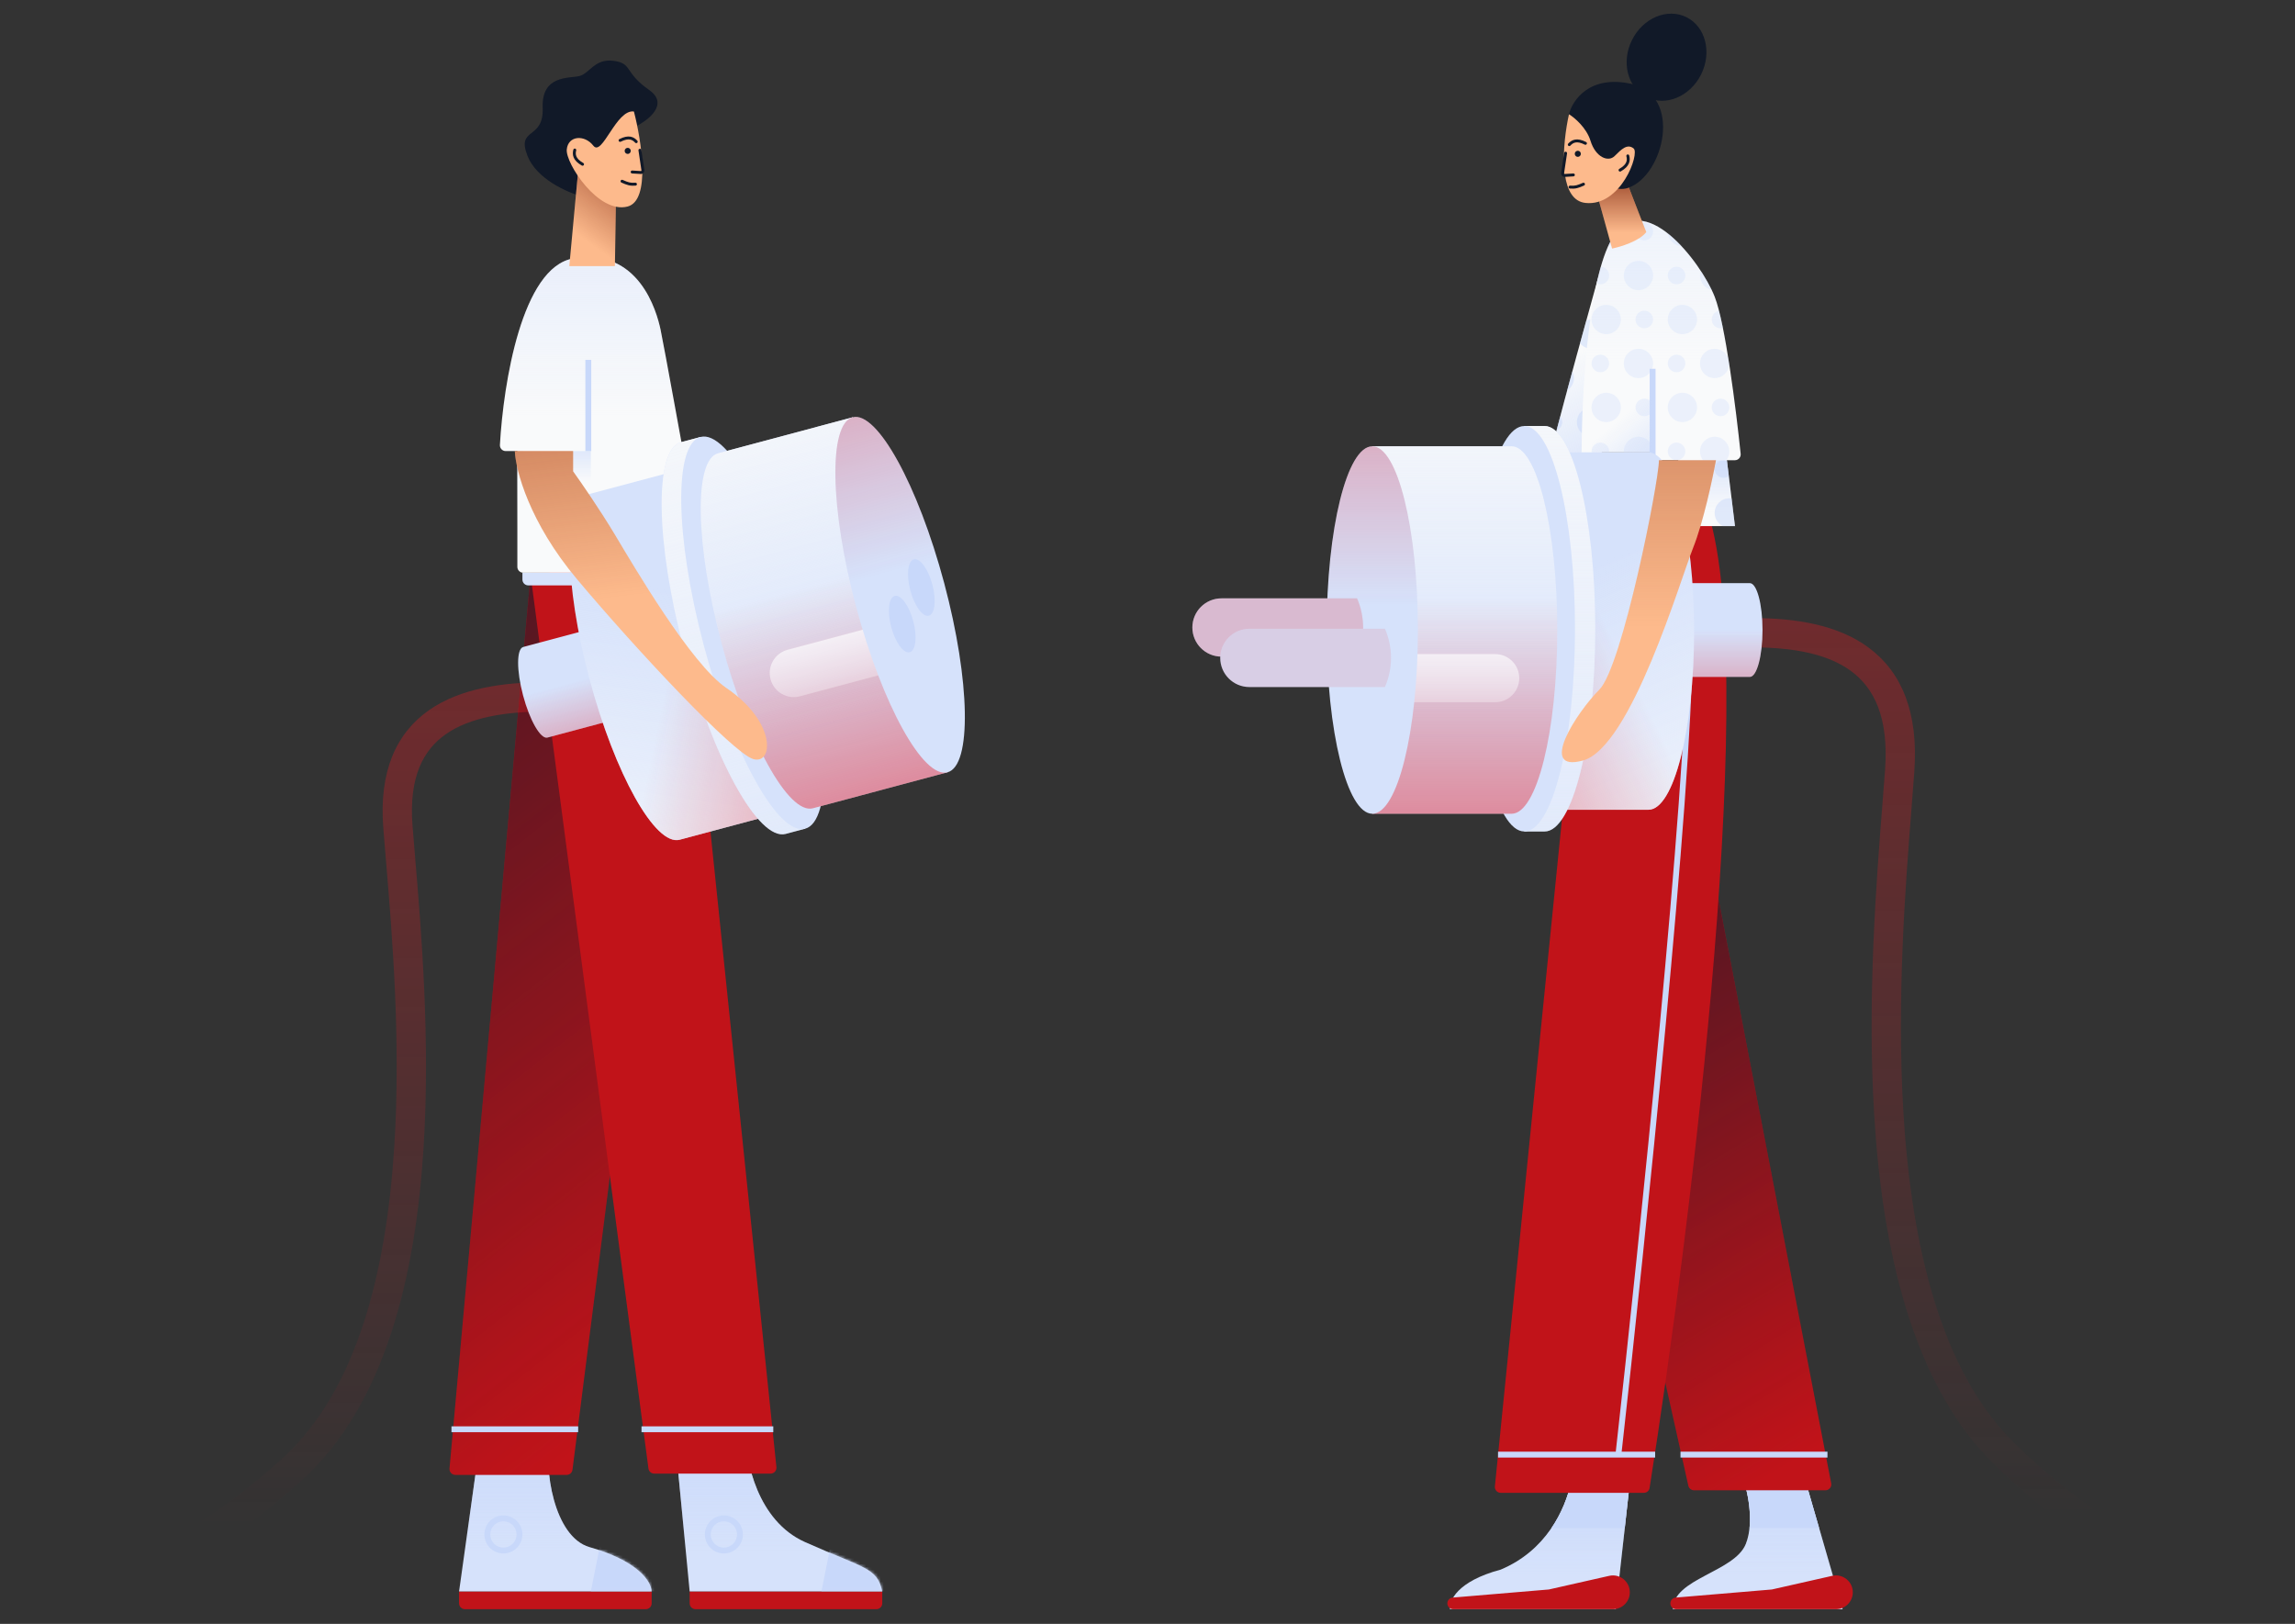 <svg xmlns="http://www.w3.org/2000/svg" fill="none" aria-hidden="true" viewBox="0 0 783 554"><rect x="0" y="0" width="783" height="554" fill="#333333" stroke="none"/><path fill="#c11319" d="M156.622 542.948H222.329V547C222.329 548.105 221.434 549 220.329 549H158.622C157.517 549 156.622 548.105 156.622 547V542.948Z"/><path fill="#d6e2fb" d="M156.622 542.948L162.674 499.72L187.746 489.777C185.297 501.017 189.043 524.36 201.147 527.818C217.451 532.476 222.185 539.346 222.329 542.948H156.622Z"/><path fill="url(#paint0_linear_182_7954)" d="M156.622 542.948L162.674 499.72L187.746 489.777C185.297 501.017 189.043 524.36 201.147 527.818C217.451 532.476 222.185 539.346 222.329 542.948H156.622Z"/><mask id="mask0_182_7954" style="mask-type:alpha" width="67" height="54" x="156" y="489" maskUnits="userSpaceOnUse"><path fill="#d6e2fb" d="M156.622 542.948L162.674 499.72L187.746 489.777C185.297 501.017 189.043 524.36 201.147 527.818C217.451 532.476 222.185 539.346 222.329 542.948H156.622Z"/><path fill="url(#paint1_linear_182_7954)" d="M156.622 542.948L162.674 499.72L187.746 489.777C185.297 501.017 189.043 524.36 201.147 527.818C217.451 532.476 222.185 539.346 222.329 542.948H156.622Z"/></mask><g mask="url(#mask0_182_7954)"><path fill="#c8d8fa" d="M205.037 525.657H223.193V542.948H201.579L205.037 525.657Z"/></g><path fill="#c8d8fa" fill-rule="evenodd" d="M171.752 527.98C174.228 527.98 176.236 525.972 176.236 523.495C176.236 521.019 174.228 519.011 171.752 519.011C169.275 519.011 167.268 521.019 167.268 523.495C167.268 525.972 169.275 527.98 171.752 527.98ZM171.752 529.98C175.333 529.98 178.236 527.077 178.236 523.495C178.236 519.914 175.333 517.011 171.752 517.011C168.171 517.011 165.268 519.914 165.268 523.495C165.268 527.077 168.171 529.98 171.752 529.98Z" clip-rule="evenodd"/><path fill="#c11319" d="M235.298 542.948H301.005V547C301.005 548.105 300.11 549 299.005 549H237.298C236.193 549 235.298 548.105 235.298 547V542.948Z"/><path fill="#d6e2fb" d="M230.11 488.913L235.298 542.948H301.005C299.276 534.735 294.953 535.167 274.636 526.089C258.382 518.827 254.318 498.279 254.318 488.913H230.11Z"/><path fill="url(#paint2_linear_182_7954)" d="M230.11 488.913L235.298 542.948H301.005C299.276 534.735 294.953 535.167 274.636 526.089C258.382 518.827 254.318 498.279 254.318 488.913H230.11Z"/><mask id="mask1_182_7954" style="mask-type:alpha" width="72" height="55" x="230" y="488" maskUnits="userSpaceOnUse"><path fill="#d6e2fb" d="M230.11 488.913L235.298 542.948H301.005C299.276 534.735 294.953 535.167 274.636 526.089C258.382 518.827 254.318 498.279 254.318 488.913H230.11Z"/><path fill="url(#paint3_linear_182_7954)" d="M230.11 488.913L235.298 542.948H301.005C299.276 534.735 294.953 535.167 274.636 526.089C258.382 518.827 254.318 498.279 254.318 488.913H230.11Z"/></mask><g mask="url(#mask1_182_7954)"><path fill="#c8d8fa" d="M283.713 525.657H301.869V542.948H280.255L283.713 525.657Z"/></g><path fill="#c8d8fa" fill-rule="evenodd" d="M246.97 527.98C249.446 527.98 251.454 525.972 251.454 523.495C251.454 521.019 249.446 519.011 246.97 519.011C244.493 519.011 242.485 521.019 242.485 523.495C242.485 525.972 244.493 527.98 246.97 527.98ZM246.97 529.98C250.551 529.98 253.454 527.077 253.454 523.495C253.454 519.914 250.551 517.011 246.97 517.011C243.388 517.011 240.485 519.914 240.485 523.495C240.485 527.077 243.388 529.98 246.97 529.98Z" clip-rule="evenodd"/><path fill="#c11319" d="M153.362 500.997L181.262 193.663L189.043 190.205L218.439 319.89L195.318 501.431C195.191 502.429 194.341 503.178 193.334 503.178H155.354C154.178 503.178 153.256 502.168 153.362 500.997Z"/><path fill="url(#paint4_linear_182_7954)" d="M153.362 500.997L181.262 193.663L189.043 190.205L218.439 319.89L195.318 501.431C195.191 502.429 194.341 503.178 193.334 503.178H155.354C154.178 503.178 153.256 502.168 153.362 500.997Z"/><path fill="#c8d8fa" fill-rule="evenodd" d="M197.257 488.616L154.028 488.616L154.028 486.616L197.257 486.616L197.257 488.616Z" clip-rule="evenodd"/><path fill="#c11319" d="M221.235 501.007L181.262 197.986L221.464 180.262L236.594 227.813L264.896 500.539C265.018 501.719 264.093 502.746 262.906 502.746H223.218C222.214 502.746 221.366 502.002 221.235 501.007Z"/><path fill="#c8d8fa" fill-rule="evenodd" d="M263.829 488.616L218.871 488.616L218.871 486.616L263.829 486.616L263.829 488.616Z" clip-rule="evenodd"/><path fill="url(#paint5_linear_182_7954)" d="M176.507 158.216H186.017L195.527 165.132V195.392H178.507C177.402 195.392 176.507 194.497 176.507 193.392V158.216Z"/><path fill="#d6e2fb" d="M178.236 195.392H196.392V199.715H180.236C179.132 199.715 178.236 198.819 178.236 197.715V195.392Z"/><path fill="#F9FAFB" d="M172.541 153.893H176.507V157.351V193.392C176.507 194.497 177.402 195.392 178.507 195.392H197.689L237.459 178.101C233.857 158.216 226.392 117.235 225.355 112.394C224.058 106.342 218.006 84.295 195.527 88.186C178.131 91.197 171.738 130.591 170.557 151.812C170.494 152.948 171.403 153.893 172.541 153.893Z"/><path fill="url(#paint6_linear_182_7954)" d="M172.541 153.893H176.507V157.351V193.392C176.507 194.497 177.402 195.392 178.507 195.392H197.689L237.459 178.101C233.857 158.216 226.392 117.235 225.355 112.394C224.058 106.342 218.006 84.295 195.527 88.186C178.131 91.197 171.738 130.591 170.557 151.812C170.494 152.948 171.403 153.893 172.541 153.893Z"/><path fill="url(#paint7_linear_182_7954)" d="M201.58 153.893H195.528L192.069 162.539L201.58 171.184V153.893Z"/><path fill="#c8d8fa" fill-rule="evenodd" d="M201.715 122.769V153.893H199.715V122.769H201.715Z" clip-rule="evenodd"/><path fill="url(#paint8_linear_182_7954)" fill-opacity=".4" fill-rule="evenodd" d="M146.414 242.252C157.11 234.789 171.675 232.756 186.017 232.756V242.756C172.195 242.756 160.231 244.805 152.137 250.453C144.526 255.764 139.444 264.915 140.74 281.652C140.997 284.973 141.304 288.636 141.636 292.593C143.747 317.763 146.857 354.851 144.489 391.942C141.765 434.617 131.726 478.882 103.053 504.968C58.853 545.179 17.113 554.011 0.713 553.069L1.287 543.086C14.508 543.845 53.712 536.337 96.323 497.571C121.906 474.297 131.81 433.587 134.509 391.305C136.825 355.02 133.789 318.745 131.678 293.529C131.344 289.535 131.033 285.819 130.77 282.424C129.269 263.042 135.235 250.053 146.414 242.252Z" clip-rule="evenodd"/><path fill="#d6e2fb" d="M186.772 251.63C184.466 252.246 180.747 245.828 178.467 237.294C176.186 228.76 176.208 221.342 178.514 220.725L200.648 214.811L208.907 245.715L186.772 251.63Z"/><path fill="url(#paint9_linear_182_7954)" d="M186.772 251.63C184.466 252.246 180.747 245.828 178.467 237.294C176.186 228.76 176.208 221.342 178.514 220.725L200.648 214.811L208.907 245.715L186.772 251.63Z"/><path fill="#d6e2fb" d="M231.883 286.486C223.58 288.705 209.804 264.14 201.113 231.618C192.423 199.096 192.109 170.933 200.412 168.714L232.152 160.233L263.623 278.005L231.883 286.486Z"/><path fill="url(#paint10_linear_182_7954)" d="M231.883 286.486C223.58 288.705 209.804 264.14 201.113 231.618C192.423 199.096 192.109 170.933 200.412 168.714L232.152 160.233L263.623 278.005L231.883 286.486Z"/><path fill="url(#paint11_linear_182_7954)" d="M231.883 286.486C223.58 288.705 209.804 264.14 201.113 231.618C192.423 199.096 192.109 170.933 200.412 168.714L232.152 160.233L263.623 278.005L231.883 286.486Z"/><path fill="#d6e2fb" d="M268.044 284.502C258.818 286.967 243.345 259.049 233.483 222.145C223.622 185.241 223.107 153.326 232.333 150.86L239.015 149.075L274.726 282.716L268.044 284.502Z"/><path fill="url(#paint12_linear_182_7954)" d="M268.044 284.502C258.818 286.967 243.345 259.049 233.483 222.145C223.622 185.241 223.107 153.326 232.333 150.86L239.015 149.075L274.726 282.716L268.044 284.502Z"/><path fill="#d6e2fb" d="M240.165 220.36C250.027 257.264 265.5 285.182 274.726 282.716C283.952 280.251 283.437 248.336 273.576 211.432C263.714 174.528 248.241 146.609 239.015 149.075C229.789 151.54 230.304 183.455 240.165 220.36Z"/><path fill="#d6e2fb" d="M277.34 275.753C269.037 277.972 255.061 252.659 246.124 219.215C237.187 185.77 236.673 156.859 244.977 154.641L290.916 142.365L323.28 263.477L277.34 275.753Z"/><path fill="url(#paint13_linear_182_7954)" d="M277.34 275.753C269.037 277.972 255.061 252.659 246.124 219.215C237.187 185.77 236.673 156.859 244.977 154.641L290.916 142.365L323.28 263.477L277.34 275.753Z"/><path fill="url(#paint14_linear_182_7954)" d="M277.34 275.753C269.037 277.972 255.061 252.659 246.124 219.215C237.187 185.77 236.673 156.859 244.977 154.641L290.916 142.365L323.28 263.477L277.34 275.753Z"/><path fill="url(#paint15_linear_182_7954)" d="M295.854 214.427L268.708 221.681C264.325 222.852 261.722 227.354 262.893 231.737C264.064 236.119 268.566 238.722 272.948 237.551L300.094 230.297L295.854 214.427Z"/><path fill="#d6e2fb" d="M292.063 206.939C301 240.383 314.976 265.697 323.279 263.478C331.583 261.259 331.069 232.348 322.132 198.904C313.195 165.46 299.219 140.146 290.916 142.365C282.612 144.584 283.126 173.495 292.063 206.939Z"/><path fill="url(#paint16_linear_182_7954)" d="M292.063 206.939C301 240.383 314.976 265.697 323.279 263.478C331.583 261.259 331.069 232.348 322.132 198.904C313.195 165.46 299.219 140.146 290.916 142.365C282.612 144.584 283.126 173.495 292.063 206.939Z"/><path fill="#c8d8fa" d="M311.581 211.91C312.993 217.217 312.455 221.966 310.378 222.519C308.302 223.072 305.474 219.218 304.062 213.911C302.65 208.605 303.188 203.855 305.265 203.303C307.341 202.75 310.169 206.604 311.581 211.91Z"/><path fill="#c8d8fa" d="M318.103 199.439C319.515 204.745 318.976 209.495 316.9 210.047C314.823 210.6 311.995 206.746 310.583 201.44C309.171 196.133 309.71 191.384 311.786 190.831C313.862 190.278 316.691 194.132 318.103 199.439Z"/><path fill="#111928" d="M221.464 30.692C228.381 35.534 221.176 41.067 216.709 43.228L198.554 67.004C193.654 65.707 183.078 61.125 179.965 53.171C176.075 43.228 185.585 47.983 185.153 36.744C184.72 25.505 194.231 26.802 197.689 25.937C201.147 25.073 202.876 19.885 209.361 20.75C215.845 21.614 212.819 24.64 221.464 30.692Z"/><path fill="#FDBA8C" d="M194.23 90.78L197.256 58.358L210.225 62.681L209.793 90.78H194.23Z"/><path fill="url(#paint17_linear_182_7954)" d="M194.23 90.78L197.256 58.358L210.225 62.681L209.793 90.78H194.23Z"/><path fill="#FDBA8C" d="M214.116 70.462C222.07 68.387 218.871 47.983 216.278 38.041C210.226 37.176 205.47 53.603 202.444 49.712C199.418 45.822 193.799 46.254 193.367 51.009C192.934 55.764 204.174 73.056 214.116 70.462Z"/><path fill="#111928" d="M213.134 51.302C213.039 51.868 213.42 52.404 213.986 52.5C214.553 52.596 215.089 52.215 215.185 51.648C215.281 51.082 214.899 50.545 214.333 50.45C213.767 50.354 213.23 50.735 213.134 51.302Z"/><path fill="#111928" fill-rule="evenodd" d="M214.956 47.613C215.679 47.745 216.216 48.15 216.7 48.676C216.887 48.879 217.203 48.892 217.406 48.705C217.609 48.518 217.622 48.201 217.435 47.998C216.877 47.392 216.157 46.816 215.135 46.63C214.118 46.444 212.886 46.661 211.327 47.452C211.081 47.577 210.983 47.878 211.108 48.125C211.233 48.371 211.534 48.469 211.78 48.344C213.223 47.611 214.227 47.481 214.956 47.613Z" clip-rule="evenodd"/><path fill="#111928" fill-rule="evenodd" d="M218.253 50.763C217.98 50.804 217.792 51.058 217.832 51.331L218.85 58.135C218.869 58.256 218.77 58.363 218.648 58.356L215.706 58.178C215.43 58.161 215.193 58.371 215.177 58.647C215.16 58.923 215.37 59.16 215.646 59.176L218.587 59.354C219.345 59.4 219.952 58.737 219.839 57.987L218.821 51.183C218.781 50.91 218.526 50.722 218.253 50.763Z" clip-rule="evenodd"/><path fill="#111928" fill-rule="evenodd" d="M214.66 62.214C214.04 62.067 213.4 61.804 212.426 61.378C212.173 61.267 211.878 61.382 211.767 61.635C211.656 61.888 211.771 62.183 212.024 62.293C212.99 62.717 213.709 63.016 214.429 63.187C215.162 63.361 215.875 63.398 216.838 63.332C217.113 63.314 217.321 63.075 217.303 62.8C217.284 62.524 217.045 62.316 216.77 62.335C215.872 62.396 215.266 62.358 214.66 62.214Z" clip-rule="evenodd"/><path fill="#111928" fill-rule="evenodd" d="M196.65 53.35C196.365 52.673 196.411 52.002 196.585 51.309C196.653 51.042 196.491 50.77 196.223 50.702C195.955 50.635 195.684 50.797 195.616 51.064C195.414 51.864 195.325 52.781 195.729 53.739C196.131 54.691 196.986 55.604 198.501 56.475C198.741 56.613 199.046 56.531 199.184 56.291C199.322 56.052 199.239 55.746 199 55.608C197.597 54.801 196.938 54.032 196.65 53.35Z" clip-rule="evenodd"/><path fill="#FDBA8C" d="M175.643 153.893H195.528V160.81C198.121 164.412 204.606 173.778 209.793 182.424C216.277 193.231 235.73 226.517 247.834 234.73C265.125 246.463 263.828 261.099 256.912 258.938C249.995 256.777 217.142 221.762 196.824 197.554C180.571 178.187 175.931 160.377 175.643 153.893Z"/><path fill="url(#paint18_linear_182_7954)" d="M175.643 153.893H195.528V160.81C198.121 164.412 204.606 173.778 209.793 182.424C216.277 193.231 235.73 226.517 247.834 234.73C265.125 246.463 263.828 261.099 256.912 258.938C249.995 256.777 217.142 221.762 196.824 197.554C180.571 178.187 175.931 160.377 175.643 153.893Z"/><path fill="#d6e2fb" d="M551.265 549L556.052 505.771H536.032C533.856 515.329 527.5 529 512 535.5C497 539.5 494.397 546.206 494.687 549H551.265Z"/><path fill="url(#paint19_linear_182_7954)" d="M551.265 549L556.052 505.771H536.032C533.856 515.329 527.5 529 512 535.5C497 539.5 494.397 546.206 494.687 549H551.265Z"/><path fill="#c11319" d="M550.291 549H495.788C494.692 549 493.803 548.111 493.803 547.014C493.803 545.983 494.593 545.123 495.622 545.036L528.434 542.275L549.021 537.621C552.624 536.806 556.052 539.545 556.052 543.239C556.052 546.421 553.473 549 550.291 549Z"/><path fill="#c8d8fa" fill-rule="evenodd" d="M554.329 521.334H529.322C532.928 516.039 534.974 510.419 536.033 505.771H556.052L554.329 521.334Z" clip-rule="evenodd"/><path fill="#d6e2fb" d="M628.676 549H570.75C570.75 538.526 591.775 536.344 595.637 526.743C598.726 519.063 596.066 507.833 594.349 503.178H615.374L628.676 549Z"/><path fill="url(#paint20_linear_182_7954)" d="M628.676 549H570.75C570.75 538.526 591.775 536.344 595.637 526.743C598.726 519.063 596.066 507.833 594.349 503.178H615.374L628.676 549Z"/><path fill="#c11319" d="M626.373 549H571.87C570.774 549 569.885 548.111 569.885 547.014C569.885 545.983 570.675 545.123 571.704 545.036L604.516 542.275L625.103 537.621C628.706 536.806 632.134 539.545 632.134 543.239C632.134 546.421 629.555 549 626.373 549Z"/><path fill="#c8d8fa" fill-rule="evenodd" d="M620.645 521.334H596.905C597.516 515.436 596.174 508.926 594.932 504.907H615.877L620.645 521.334Z" clip-rule="evenodd"/><path fill="#c11319" d="M622.795 508.434H577.972C577.036 508.434 576.224 507.784 576.02 506.87L565.562 460.019L582.854 288.834L624.759 506.056C624.997 507.289 624.051 508.434 622.795 508.434Z"/><path fill="url(#paint21_linear_182_7954)" d="M622.795 508.434H577.972C577.036 508.434 576.224 507.784 576.02 506.87L565.562 460.019L582.854 288.834L624.759 506.056C624.997 507.289 624.051 508.434 622.795 508.434Z"/><path fill="#c8d8fa" fill-rule="evenodd" d="M623.489 497.261L573.344 497.261L573.344 495.261L623.489 495.261L623.489 497.261Z" clip-rule="evenodd"/><path fill="#c11319" d="M510.019 507.099L533.573 272.84C541.787 217.652 562.969 120.33 581.989 172.55C600.895 224.457 577.233 416.484 562.797 507.659C562.643 508.63 561.813 509.299 560.83 509.299H512.009C510.825 509.299 509.901 508.277 510.019 507.099Z"/><path fill="#c8d8fa" fill-rule="evenodd" d="M577.369 221.761C577.369 268.864 561.22 424.499 553.155 496.373L551.167 496.15C559.24 424.217 575.369 268.723 575.369 221.761H577.369Z" clip-rule="evenodd"/><path fill="#c8d8fa" fill-rule="evenodd" d="M564.698 497.261L511.095 497.261L511.095 495.261L564.698 495.261L564.698 497.261Z" clip-rule="evenodd"/><path fill="#F9FAFB" d="M530.547 148.801C534.006 135.313 541.787 107.157 545.245 94.765L546.542 157.879C539.769 160.472 527.089 162.288 530.547 148.801Z"/><path fill="url(#paint22_linear_182_7954)" d="M530.547 148.801C534.006 135.313 541.787 107.157 545.245 94.765L546.542 157.879C539.769 160.472 527.089 162.288 530.547 148.801Z"/><path fill="#c8d8fa" fill-opacity=".5" fill-rule="evenodd" d="M546.178 140.139L546.333 147.727C545.449 148.519 544.281 149 543 149C540.239 149 538 146.761 538 144C538 141.239 540.239 139 543 139C544.207 139 545.314 139.427 546.178 140.139ZM545.89 126.134L546.007 131.827C545.692 131.939 545.353 132 545 132C543.343 132 542 130.657 542 129C542 127.343 543.343 126 545 126C545.31 126 545.609 126.047 545.89 126.134ZM545.552 109.699L545.727 118.192C544.942 118.703 544.006 119 543 119C541.405 119 539.985 118.253 539.069 117.091C539.798 114.436 540.516 111.827 541.205 109.332C541.762 109.118 542.367 109 543 109C543.932 109 544.805 109.255 545.552 109.699ZM534.674 133.226C535.247 131.102 535.84 128.914 536.442 126.702C536.799 127.39 537 128.172 537 129C537 130.778 536.072 132.339 534.674 133.226ZM531.062 146.806C531.441 145.349 531.858 143.764 532.304 142.079C532.739 142.599 533 143.269 533 144C533 145.283 532.195 146.378 531.062 146.806Z" clip-rule="evenodd"/><path fill="#F9FAFB" d="M591.931 179.493H578.53L572.479 156.582L588.473 151.395L591.931 179.493Z"/><path fill="url(#paint23_linear_182_7954)" d="M591.931 179.493H578.53L572.479 156.582L588.473 151.395L591.931 179.493Z"/><path fill="#c8d8fa" fill-opacity=".5" fill-rule="evenodd" d="M587.803 179.493H591.931L590.77 170.059C590.519 170.02 590.262 170 590 170C587.239 170 585 172.239 585 175C585 176.973 586.143 178.68 587.803 179.493ZM589.825 162.381L589.193 157.247C588.828 157.088 588.424 157 588 157C586.343 157 585 158.343 585 160C585 161.657 586.343 163 588 163C588.687 163 589.32 162.769 589.825 162.381Z" clip-rule="evenodd"/><path fill="#F9FAFB" d="M550 81.365C541.7 95.543 539.625 135.043 539.625 154.351H563.401V157.014H591.885C593.068 157.014 593.993 156.005 593.872 154.829C592.288 139.514 588.638 110.473 585.015 101.25C580.26 89.146 560.375 63.641 550 81.365Z"/><path fill="url(#paint24_linear_182_7954)" d="M550 81.365C541.7 95.543 539.625 135.043 539.625 154.351H563.401V157.014H591.885C593.068 157.014 593.993 156.005 593.872 154.829C592.288 139.514 588.638 110.473 585.015 101.25C580.26 89.146 560.375 63.641 550 81.365Z"/><path fill="#c8d8fa" fill-opacity=".3" fill-rule="evenodd" d="M552.841 77.743C551.835 78.66 550.883 79.856 550 81.365C549.539 82.152 549.097 83.019 548.673 83.955C551.116 83.626 553 81.533 553 79C553 78.566 552.945 78.145 552.841 77.743ZM544.725 96.716C545.167 94.711 545.645 92.799 546.16 91.004C547.742 91.087 549 92.397 549 94C549 95.657 547.657 97 546 97C545.544 97 545.112 96.898 544.725 96.716ZM548.98 154.351H543.02C543.007 154.236 543 154.119 543 154C543 152.343 544.343 151 546 151C547.657 151 549 152.343 549 154C549 154.119 548.993 154.236 548.98 154.351ZM563.401 156.375V154.351H554.012C554.004 154.235 554 154.118 554 154C554 151.239 556.239 149 559 149C561.761 149 564 151.239 564 154C564 154.86 563.783 155.669 563.401 156.375ZM588.99 157.014H581.01C580.376 156.176 580 155.132 580 154C580 151.239 582.239 149 585 149C587.761 149 590 151.239 590 154C590 155.132 589.624 156.176 588.99 157.014ZM589.646 122.15C589.762 122.869 589.876 123.596 589.99 124.326C589.821 126.936 587.652 129 585 129C582.239 129 580 126.761 580 124C580 121.239 582.239 119 585 119C587.108 119 588.911 120.304 589.646 122.15ZM586.493 106.043C586.938 107.778 587.38 109.748 587.813 111.889C587.554 111.961 587.282 112 587 112C585.343 112 584 110.657 584 109C584 107.516 585.078 106.283 586.493 106.043ZM580.262 92.4C581.748 94.661 583.014 96.888 583.981 98.896C581.708 98.425 580 96.412 580 94C580 93.44 580.092 92.902 580.262 92.4ZM573.693 83.991C572.201 82.395 570.639 80.922 569.043 79.659C569.352 82.009 571.294 83.845 573.693 83.991ZM564 79C564 80.657 562.657 82 561 82C559.343 82 558 80.657 558 79C558 77.343 559.343 76 561 76C562.657 76 564 77.343 564 79ZM548 114C550.761 114 553 111.761 553 109C553 106.239 550.761 104 548 104C545.239 104 543 106.239 543 109C543 111.761 545.239 114 548 114ZM564 109C564 110.657 562.657 112 561 112C559.343 112 558 110.657 558 109C558 107.343 559.343 106 561 106C562.657 106 564 107.343 564 109ZM574 114C576.761 114 579 111.761 579 109C579 106.239 576.761 104 574 104C571.239 104 569 106.239 569 109C569 111.761 571.239 114 574 114ZM569 124C569 125.657 570.343 127 572 127C573.657 127 575 125.657 575 124C575 122.343 573.657 121 572 121C570.343 121 569 122.343 569 124ZM559 129C556.239 129 554 126.761 554 124C554 121.239 556.239 119 559 119C561.761 119 564 121.239 564 124C564 126.761 561.761 129 559 129ZM543 124C543 125.657 544.343 127 546 127C547.657 127 549 125.657 549 124C549 122.343 547.657 121 546 121C544.343 121 543 122.343 543 124ZM548 144C550.761 144 553 141.761 553 139C553 136.239 550.761 134 548 134C545.239 134 543 136.239 543 139C543 141.761 545.239 144 548 144ZM564 139C564 140.657 562.657 142 561 142C559.343 142 558 140.657 558 139C558 137.343 559.343 136 561 136C562.657 136 564 137.343 564 139ZM574 144C576.761 144 579 141.761 579 139C579 136.239 576.761 134 574 134C571.239 134 569 136.239 569 139C569 141.761 571.239 144 574 144ZM590 139C590 140.657 588.657 142 587 142C585.343 142 584 140.657 584 139C584 137.343 585.343 136 587 136C588.657 136 590 137.343 590 139ZM569 154C569 155.657 570.343 157 572 157C573.657 157 575 155.657 575 154C575 152.343 573.657 151 572 151C570.343 151 569 152.343 569 154ZM569 94C569 95.657 570.343 97 572 97C573.657 97 575 95.657 575 94C575 92.343 573.657 91 572 91C570.343 91 569 92.343 569 94ZM559 99C556.239 99 554 96.761 554 94C554 91.239 556.239 89 559 89C561.761 89 564 91.239 564 94C564 96.761 561.761 99 559 99Z" clip-rule="evenodd"/><path fill="#c8d8fa" fill-rule="evenodd" d="M564.833 125.82V156.945H562.833V125.82H564.833Z" clip-rule="evenodd"/><path fill="url(#paint25_linear_182_7954)" d="M563.4 154.351H543.083V131.008L563.4 125.82V154.351Z"/><path fill="url(#paint26_linear_182_7954)" fill-opacity=".4" fill-rule="evenodd" d="M637.624 221.007C626.924 213.044 612.33 210.871 597.983 210.871V220.871C611.735 220.871 623.609 223.042 631.654 229.03C639.286 234.71 644.45 244.599 643.141 262.628C642.884 266.167 642.577 270.068 642.246 274.281C640.141 301.066 637.042 340.479 639.401 379.896C642.115 425.238 652.105 472.18 680.629 499.856C724.699 542.618 766.389 552.075 782.874 551.064L782.262 541.083C769.196 541.884 730.13 533.954 687.592 492.679C661.985 467.833 652.08 424.355 649.384 379.298C647.07 340.637 650.103 301.987 652.209 275.158C652.543 270.911 652.853 266.96 653.115 263.352C654.596 242.949 648.737 229.278 637.624 221.007Z" clip-rule="evenodd"/><path fill="#d6e2fb" d="M597.01 230.935C599.397 230.935 601.332 223.774 601.332 214.94C601.332 206.107 599.397 198.946 597.01 198.946H574.099V230.935H597.01Z"/><path fill="url(#paint27_linear_182_7954)" d="M597.01 230.935C599.397 230.935 601.332 223.774 601.332 214.94C601.332 206.107 599.397 198.946 597.01 198.946H574.099V230.935H597.01Z"/><path fill="#d6e2fb" d="M562.427 276.255C571.022 276.255 577.989 248.966 577.989 215.303C577.989 181.64 571.022 154.351 562.427 154.351H529.573V276.255H562.427Z"/><path fill="url(#paint28_linear_182_7954)" d="M562.427 276.255C571.022 276.255 577.989 248.966 577.989 215.303C577.989 181.64 571.022 154.351 562.427 154.351H529.573V276.255H562.427Z"/><path fill="url(#paint29_linear_182_7954)" d="M562.427 276.255C571.022 276.255 577.989 248.966 577.989 215.303C577.989 181.64 571.022 154.351 562.427 154.351H529.573V276.255H562.427Z"/><path fill="#d6e2fb" d="M526.979 283.673C536.529 283.673 544.27 252.707 544.27 214.508C544.27 176.309 536.529 145.342 526.979 145.342H520.062V283.673H526.979Z"/><path fill="url(#paint30_linear_182_7954)" d="M526.979 283.673C536.529 283.673 544.27 252.707 544.27 214.508C544.27 176.309 536.529 145.342 526.979 145.342H520.062V283.673H526.979Z"/><path fill="#d6e2fb" d="M537.354 214.508C537.354 252.707 529.613 283.673 520.063 283.673C510.513 283.673 502.771 252.707 502.771 214.508C502.771 176.309 510.513 145.342 520.063 145.342C529.613 145.342 537.354 176.309 537.354 214.508Z"/><path fill="#d6e2fb" d="M515.74 277.621C524.334 277.621 531.302 249.558 531.302 214.94C531.302 180.322 524.334 152.259 515.74 152.259H468.188V277.621H515.74Z"/><path fill="url(#paint31_linear_182_7954)" d="M515.74 277.621C524.334 277.621 531.302 249.558 531.302 214.94C531.302 180.322 524.334 152.259 515.74 152.259H468.188V277.621H515.74Z"/><path fill="url(#paint32_linear_182_7954)" d="M515.74 277.621C524.334 277.621 531.302 249.558 531.302 214.94C531.302 180.322 524.334 152.259 515.74 152.259H468.188V277.621H515.74Z"/><path fill="url(#paint33_linear_182_7954)" d="M482.021 223.153H510.12C514.656 223.153 518.333 226.831 518.333 231.367C518.333 235.903 514.656 239.58 510.12 239.58H482.021V223.153Z"/><path fill="#d6e2fb" d="M483.751 214.94C483.751 249.558 476.784 277.621 468.189 277.621C459.594 277.621 452.627 249.558 452.627 214.94C452.627 180.322 459.594 152.259 468.189 152.259C476.784 152.259 483.751 180.322 483.751 214.94Z"/><path fill="url(#paint34_linear_182_7954)" d="M483.751 214.94C483.751 249.558 476.784 277.621 468.189 277.621C459.594 277.621 452.627 249.558 452.627 214.94C452.627 180.322 459.594 152.259 468.189 152.259C476.784 152.259 483.751 180.322 483.751 214.94Z"/><path fill="#d6e2fb" d="M406.805 214.075C406.805 208.584 411.256 204.133 416.747 204.133H463.002C465.759 210.474 465.759 217.676 463.002 224.018H416.747C411.256 224.018 406.805 219.566 406.805 214.075Z"/><path fill="#E81B23" fill-opacity=".2" d="M406.805 214.075C406.805 208.584 411.256 204.133 416.747 204.133H463.002C465.759 210.474 465.759 217.676 463.002 224.018H416.747C411.256 224.018 406.805 219.566 406.805 214.075Z"/><path fill="#d6e2fb" d="M416.314 224.45C416.314 218.959 420.766 214.508 426.257 214.508H472.511C475.269 220.849 475.269 228.051 472.511 234.393H426.257C420.766 234.393 416.314 229.941 416.314 224.45Z"/><path fill="#E81B23" fill-opacity=".1" d="M416.314 224.45C416.314 218.959 420.766 214.508 426.257 214.508H472.511C475.269 220.849 475.269 228.051 472.511 234.393H426.257C420.766 234.393 416.314 229.941 416.314 224.45Z"/><path fill="#FDBA8C" d="M550 84.797L545.245 67.505L553.891 59.292L561.672 79.177C559.251 82.29 552.882 84.22 550 84.797Z"/><path fill="url(#paint35_linear_182_7954)" d="M550 84.797L545.245 67.505L553.891 59.292L561.672 79.177C559.251 82.29 552.882 84.22 550 84.797Z"/><path fill="#111928" d="M556.485 28.6C542.306 25.487 536.455 34.22 535.302 38.975C538.041 48.773 545.937 67.505 555.62 64.047C567.724 59.724 574.208 32.49 556.485 28.6Z"/><path fill="#111928" d="M580.381 25.392C576.628 32.932 568.305 36.416 561.793 33.173C555.28 29.931 553.043 21.191 556.797 13.652C560.55 6.112 568.872 2.628 575.385 5.87C581.897 9.112 584.134 17.853 580.381 25.392Z"/><path fill="#FDBA8C" d="M557.349 50.646C559.51 52.375 553.026 70.531 540.922 69.234C536.738 68.786 534.717 64.879 533.945 59.807C533.888 59.429 533.544 59.89 533.5 59.5C533.457 59.12 533.714 57.89 533.683 57.5C533.188 51.236 534.212 43.844 535.302 38.975C537.175 40.127 541.268 43.557 542.651 48.053C544.381 53.672 548.703 55.401 550.865 53.24C553.192 50.912 555.187 48.917 557.349 50.646Z"/><path fill="#111928" d="M539.337 52.302C539.433 52.868 539.052 53.404 538.485 53.5C537.919 53.596 537.382 53.215 537.287 52.648C537.191 52.082 537.572 51.545 538.139 51.45C538.705 51.354 539.242 51.735 539.337 52.302Z"/><path fill="#111928" fill-rule="evenodd" d="M537.516 48.613C536.792 48.745 536.256 49.15 535.772 49.676C535.585 49.879 535.269 49.892 535.065 49.705C534.862 49.518 534.849 49.201 535.036 48.998C535.595 48.392 536.314 47.816 537.337 47.63C538.354 47.444 539.586 47.661 541.144 48.452C541.39 48.577 541.489 48.878 541.364 49.125C541.239 49.371 540.938 49.469 540.691 49.344C539.248 48.611 538.244 48.481 537.516 48.613Z" clip-rule="evenodd"/><path fill="#111928" fill-rule="evenodd" d="M534.219 51.763C534.492 51.804 534.68 52.058 534.639 52.331L533.621 59.135C533.603 59.256 533.701 59.363 533.824 59.356L536.766 59.178C537.041 59.161 537.278 59.371 537.295 59.647C537.312 59.923 537.102 60.16 536.826 60.176L533.884 60.354C533.127 60.4 532.52 59.737 532.632 58.987L533.65 52.183C533.691 51.91 533.946 51.722 534.219 51.763Z" clip-rule="evenodd"/><path fill="#111928" fill-rule="evenodd" d="M537.812 63.214C538.432 63.067 539.072 62.804 540.046 62.378C540.299 62.267 540.594 62.382 540.705 62.635C540.816 62.888 540.701 63.183 540.448 63.293C539.482 63.717 538.763 64.016 538.043 64.187C537.31 64.361 536.596 64.398 535.634 64.332C535.359 64.314 535.15 64.075 535.169 63.8C535.188 63.524 535.426 63.316 535.702 63.335C536.6 63.396 537.206 63.358 537.812 63.214Z" clip-rule="evenodd"/><path fill="#111928" fill-rule="evenodd" d="M554.821 55.35C555.107 54.673 555.061 54.002 554.886 53.309C554.819 53.042 554.981 52.77 555.249 52.702C555.516 52.635 555.788 52.797 555.856 53.064C556.058 53.864 556.146 54.781 555.743 55.739C555.341 56.691 554.486 57.604 552.97 58.475C552.731 58.613 552.425 58.531 552.288 58.291C552.15 58.052 552.232 57.746 552.472 57.608C553.875 56.801 554.533 56.032 554.821 55.35Z" clip-rule="evenodd"/><path fill="#FDBA8C" d="M585.447 157.014H565.994C565.994 164.363 553.458 227.476 545.677 235.257C537.896 243.039 524.495 263.719 540.057 259.465C556.49 254.974 573.343 197.649 577.666 186.842C581.124 178.196 584.294 163.354 585.447 157.014Z"/><path fill="url(#paint36_linear_182_7954)" d="M585.447 157.014H565.994C565.994 164.363 553.458 227.476 545.677 235.257C537.896 243.039 524.495 263.719 540.057 259.465C556.49 254.974 573.343 197.649 577.666 186.842C581.124 178.196 584.294 163.354 585.447 157.014Z"/><defs><linearGradient id="paint0_linear_182_7954" x1="204.674" x2="204.674" y1="480.699" y2="529.547" gradientUnits="userSpaceOnUse"><stop stop-color="#c8d8fa"/><stop offset="1" stop-color="#c8d8fa" stop-opacity="0"/></linearGradient><linearGradient id="paint1_linear_182_7954" x1="204.674" x2="204.674" y1="480.699" y2="529.547" gradientUnits="userSpaceOnUse"><stop stop-color="#c8d8fa"/><stop offset="1" stop-color="#c8d8fa" stop-opacity="0"/></linearGradient><linearGradient id="paint2_linear_182_7954" x1="281.956" x2="281.956" y1="479.687" y2="529.329" gradientUnits="userSpaceOnUse"><stop stop-color="#c8d8fa"/><stop offset="1" stop-color="#c8d8fa" stop-opacity="0"/></linearGradient><linearGradient id="paint3_linear_182_7954" x1="281.956" x2="281.956" y1="479.687" y2="529.329" gradientUnits="userSpaceOnUse"><stop stop-color="#c8d8fa"/><stop offset="1" stop-color="#c8d8fa" stop-opacity="0"/></linearGradient><linearGradient id="paint4_linear_182_7954" x1="18.357" x2="258.314" y1="138.971" y2="446.621" gradientUnits="userSpaceOnUse"><stop stop-color="#111928"/><stop offset="1" stop-color="#111928" stop-opacity="0"/></linearGradient><linearGradient id="paint5_linear_182_7954" x1="190.417" x2="190.417" y1="138.698" y2="180.522" gradientUnits="userSpaceOnUse"><stop stop-color="#c8d8fa"/><stop offset="1" stop-color="#c8d8fa" stop-opacity="0"/></linearGradient><linearGradient id="paint6_linear_182_7954" x1="219.455" x2="219.455" y1="-24.64" y2="141.789" gradientUnits="userSpaceOnUse"><stop stop-color="#c8d8fa"/><stop offset="1" stop-color="#c8d8fa" stop-opacity="0"/></linearGradient><linearGradient id="paint7_linear_182_7954" x1="199.024" x2="199.024" y1="144.815" y2="164.268" gradientUnits="userSpaceOnUse"><stop stop-color="#c8d8fa"/><stop offset="1" stop-color="#c8d8fa" stop-opacity="0"/></linearGradient><linearGradient id="paint8_linear_182_7954" x1="198.028" x2="198.028" y1="176.791" y2="520.754" gradientUnits="userSpaceOnUse"><stop stop-color="#E81B23"/><stop offset="1" stop-color="#E81B23" stop-opacity="0"/></linearGradient><linearGradient id="paint9_linear_182_7954" x1="230.633" x2="213.112" y1="293.532" y2="227.964" gradientUnits="userSpaceOnUse"><stop stop-color="#E81B23"/><stop offset="1" stop-color="#E81B23" stop-opacity="0"/></linearGradient><linearGradient id="paint10_linear_182_7954" x1="154.913" x2="175.531" y1="331.664" y2="192.814" gradientUnits="userSpaceOnUse"><stop stop-color="#F9FAFB"/><stop offset="1" stop-color="#F9FAFB" stop-opacity="0"/></linearGradient><linearGradient id="paint11_linear_182_7954" x1="385.995" x2="218.401" y1="310.632" y2="276.218" gradientUnits="userSpaceOnUse"><stop stop-color="#E81B23"/><stop offset="1" stop-color="#E81B23" stop-opacity="0"/></linearGradient><linearGradient id="paint12_linear_182_7954" x1="218.375" x2="286.227" y1="118.722" y2="372.641" gradientUnits="userSpaceOnUse"><stop stop-color="#F9FAFB"/><stop offset="1" stop-color="#F9FAFB" stop-opacity="0"/></linearGradient><linearGradient id="paint13_linear_182_7954" x1="254.05" x2="286.302" y1="126.64" y2="247.335" gradientUnits="userSpaceOnUse"><stop stop-color="#F9FAFB"/><stop offset="1" stop-color="#F9FAFB" stop-opacity="0"/></linearGradient><linearGradient id="paint14_linear_182_7954" x1="313.708" x2="269.627" y1="366.64" y2="201.676" gradientUnits="userSpaceOnUse"><stop stop-color="#E81B23"/><stop offset="1" stop-color="#E81B23" stop-opacity="0"/></linearGradient><linearGradient id="paint15_linear_182_7954" x1="273.831" x2="286.777" y1="202.342" y2="250.787" gradientUnits="userSpaceOnUse"><stop stop-color="#fff"/><stop offset="1" stop-color="#fff" stop-opacity="0"/></linearGradient><linearGradient id="paint16_linear_182_7954" x1="247.262" x2="304.959" y1="-20.995" y2="194.92" gradientUnits="userSpaceOnUse"><stop stop-color="#E81B23"/><stop offset="1" stop-color="#E81B23" stop-opacity="0"/></linearGradient><linearGradient id="paint17_linear_182_7954" x1="226.652" x2="202.313" y1="50.145" y2="83.859" gradientUnits="userSpaceOnUse"><stop stop-color="#7F270F"/><stop offset="1" stop-color="#7F270F" stop-opacity="0"/></linearGradient><linearGradient id="paint18_linear_182_7954" x1="218.984" x2="238.324" y1="35.015" y2="200.58" gradientUnits="userSpaceOnUse"><stop stop-color="#7F270F"/><stop offset="1" stop-color="#7F270F" stop-opacity="0"/></linearGradient><linearGradient id="paint19_linear_182_7954" x1="539.559" x2="539.559" y1="498.391" y2="538.105" gradientUnits="userSpaceOnUse"><stop stop-color="#c8d8fa"/><stop offset="1" stop-color="#c8d8fa" stop-opacity="0"/></linearGradient><linearGradient id="paint20_linear_182_7954" x1="613.112" x2="613.112" y1="495.354" y2="537.451" gradientUnits="userSpaceOnUse"><stop stop-color="#c8d8fa"/><stop offset="1" stop-color="#c8d8fa" stop-opacity="0"/></linearGradient><linearGradient id="paint21_linear_182_7954" x1="442.362" x2="595.39" y1="252.886" y2="508.434" gradientUnits="userSpaceOnUse"><stop stop-color="#111928"/><stop offset="1" stop-color="#111928" stop-opacity="0"/></linearGradient><linearGradient id="paint22_linear_182_7954" x1="573.344" x2="542.652" y1="172.507" y2="117.607" gradientUnits="userSpaceOnUse"><stop stop-color="#c8d8fa"/><stop offset="1" stop-color="#c8d8fa" stop-opacity="0"/></linearGradient><linearGradient id="paint23_linear_182_7954" x1="586.704" x2="586.704" y1="145.273" y2="174.669" gradientUnits="userSpaceOnUse"><stop stop-color="#c8d8fa"/><stop offset="1" stop-color="#c8d8fa" stop-opacity="0"/></linearGradient><linearGradient id="paint24_linear_182_7954" x1="579.458" x2="579.458" y1="-101.56" y2="122.795" gradientUnits="userSpaceOnUse"><stop stop-color="#c8d8fa"/><stop offset="1" stop-color="#c8d8fa" stop-opacity="0"/></linearGradient><linearGradient id="paint25_linear_182_7954" x1="577.233" x2="554.322" y1="168.616" y2="141.383" gradientUnits="userSpaceOnUse"><stop stop-color="#c8d8fa"/><stop offset="1" stop-color="#c8d8fa" stop-opacity="0"/></linearGradient><linearGradient id="paint26_linear_182_7954" x1="586" x2="586" y1="151" y2="517" gradientUnits="userSpaceOnUse"><stop stop-color="#E81B23"/><stop offset="1" stop-color="#E81B23" stop-opacity="0"/></linearGradient><linearGradient id="paint27_linear_182_7954" x1="565.453" x2="565.453" y1="282.74" y2="214.871" gradientUnits="userSpaceOnUse"><stop stop-color="#E81B23"/><stop offset="1" stop-color="#E81B23" stop-opacity="0"/></linearGradient><linearGradient id="paint28_linear_182_7954" x1="648.451" x2="592.687" y1="300.031" y2="171.21" gradientUnits="userSpaceOnUse"><stop stop-color="#F9FAFB"/><stop offset="1" stop-color="#F9FAFB" stop-opacity="0"/></linearGradient><linearGradient id="paint29_linear_182_7954" x1="419.773" x2="572.802" y1="339.368" y2="262.854" gradientUnits="userSpaceOnUse"><stop stop-color="#E81B23"/><stop offset="1" stop-color="#E81B23" stop-opacity="0"/></linearGradient><linearGradient id="paint30_linear_182_7954" x1="532.166" x2="532.166" y1="110.69" y2="373.519" gradientUnits="userSpaceOnUse"><stop stop-color="#F9FAFB"/><stop offset="1" stop-color="#F9FAFB" stop-opacity="0"/></linearGradient><linearGradient id="paint31_linear_182_7954" x1="499.745" x2="499.745" y1="127.549" y2="252.479" gradientUnits="userSpaceOnUse"><stop stop-color="#F9FAFB"/><stop offset="1" stop-color="#F9FAFB" stop-opacity="0"/></linearGradient><linearGradient id="paint32_linear_182_7954" x1="504.068" x2="504.068" y1="374.816" y2="204.064" gradientUnits="userSpaceOnUse"><stop stop-color="#E81B23"/><stop offset="1" stop-color="#E81B23" stop-opacity="0"/></linearGradient><linearGradient id="paint33_linear_182_7954" x1="500.177" x2="500.177" y1="205.793" y2="255.938" gradientUnits="userSpaceOnUse"><stop stop-color="#fff"/><stop offset="1" stop-color="#fff" stop-opacity="0"/></linearGradient><linearGradient id="paint34_linear_182_7954" x1="468.189" x2="468.189" y1="-16.833" y2="206.657" gradientUnits="userSpaceOnUse"><stop stop-color="#E81B23"/><stop offset="1" stop-color="#E81B23" stop-opacity="0"/></linearGradient><linearGradient id="paint35_linear_182_7954" x1="553.546" x2="553.546" y1="54.695" y2="79.352" gradientUnits="userSpaceOnUse"><stop stop-color="#7F270F"/><stop offset="1" stop-color="#7F270F" stop-opacity="0"/></linearGradient><linearGradient id="paint36_linear_182_7954" x1="559.819" x2="559.819" y1="-12.51" y2="214.006" gradientUnits="userSpaceOnUse"><stop stop-color="#7F270F"/><stop offset="1" stop-color="#7F270F" stop-opacity="0"/></linearGradient></defs></svg>